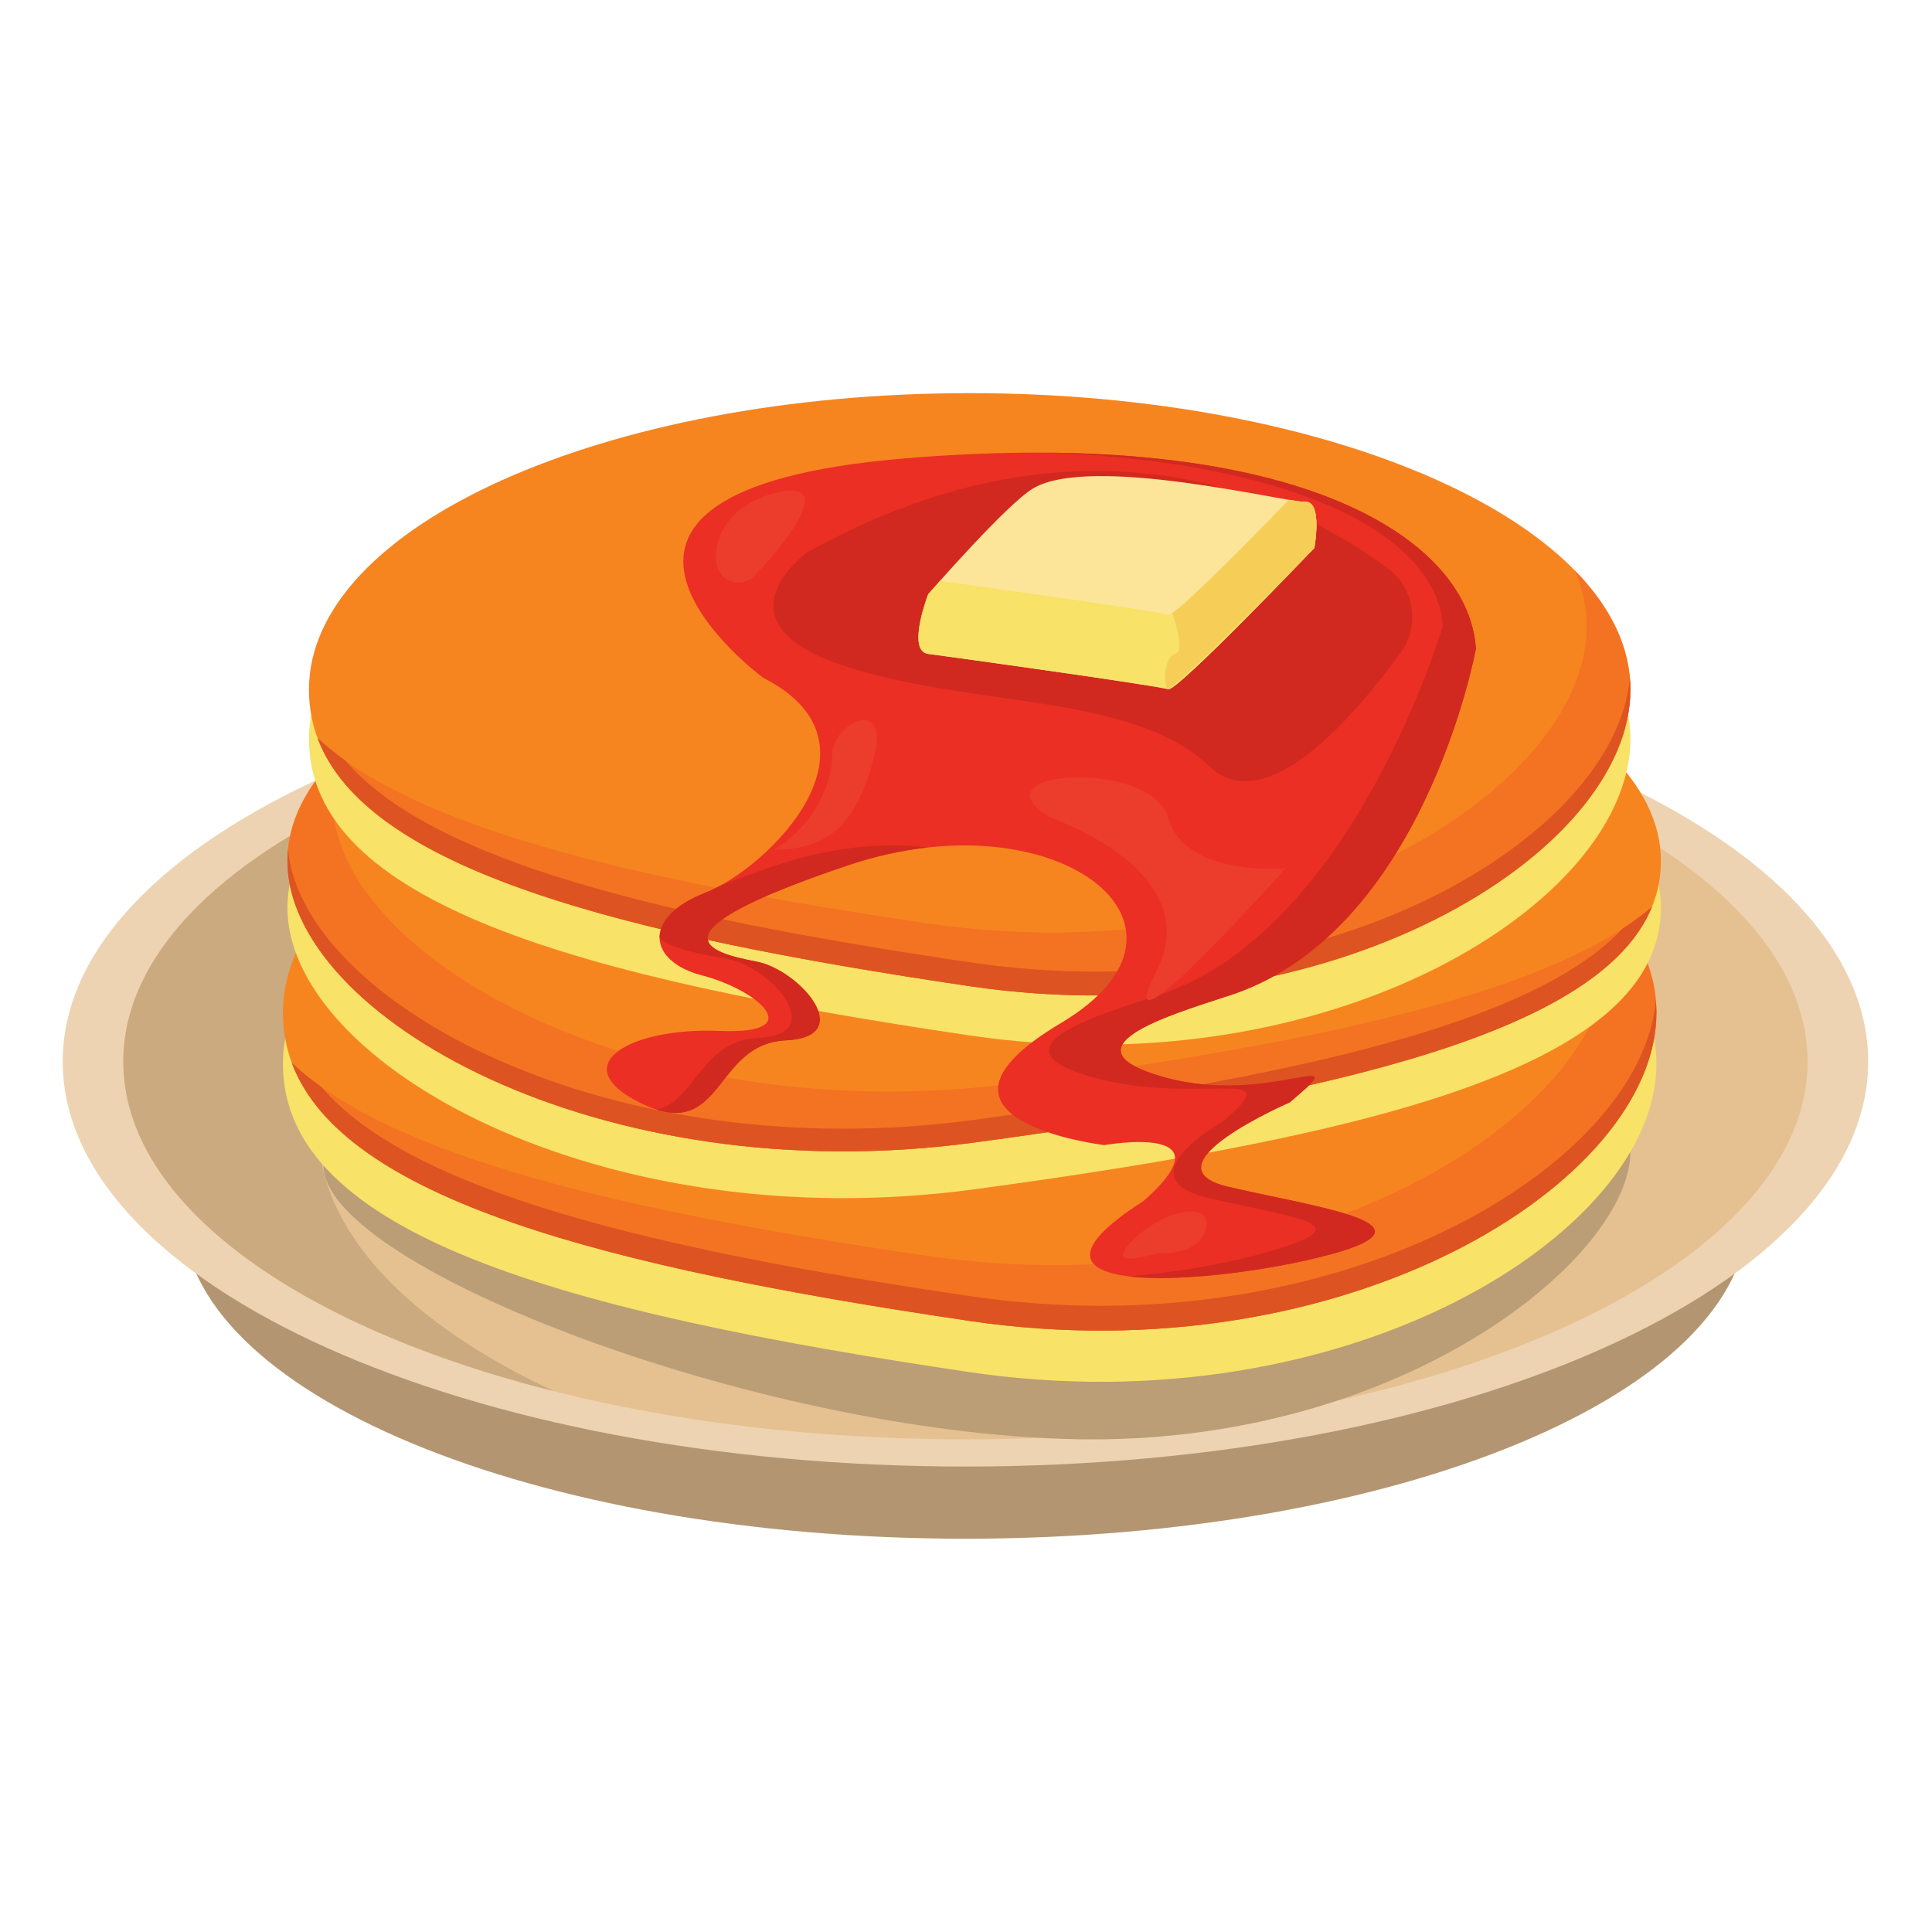 <?xml version="1.0" encoding="UTF-8" standalone="no"?>
<!-- Created with Inkscape (http://www.inkscape.org/) -->

<svg
   version="1.1"
   id="svg2"
   width="2829.333"
   height="2829.333"
   viewBox="0 0 2829.333 2829.333"
   xmlns="http://www.w3.org/2000/svg"
   xmlns:svg="http://www.w3.org/2000/svg">
  <defs
     id="defs6" />
  <g
     id="g10"
     transform="matrix(1.333,0,0,-1.333,0,2829.333)">
    <g
       id="g12"
       transform="scale(0.1)">
      <path
         d="m 19204.8,7898 c 0,-1975.7 -3849.5,-3577.4 -8598.2,-3577.4 -4748.68,0 -8598.22,1601.7 -8598.22,3577.4 0,1975.7 3849.54,3577.3 8598.22,3577.3 4748.7,0 8598.2,-1601.6 8598.2,-3577.3"
         style="fill:#b39671;fill-opacity:1;fill-rule:nonzero;stroke:none"
         id="path14" />
      <path
         d="m 20524.2,9562.6 c 0,-2457.1 -4440.3,-4449 -9917.6,-4449 -5477.31,0 -9917.573,1991.9 -9917.573,4449 0,2457.2 4440.263,4449 9917.573,4449 5477.3,0 9917.6,-1991.8 9917.6,-4449"
         style="fill:#edd3b1;fill-opacity:1;fill-rule:nonzero;stroke:none"
         id="path16" />
      <path
         d="m 19858.4,9562.6 c 0,-2292.1 -4142.1,-4150.4 -9251.8,-4150.4 -5109.63,0 -9251.81,1858.3 -9251.81,4150.4 0,2292.2 4142.18,4150.3 9251.81,4150.3 5109.7,0 9251.8,-1858.1 9251.8,-4150.3"
         style="fill:#e5c191;fill-opacity:1;fill-rule:nonzero;stroke:none"
         id="path18" />
      <path
         d="m 3496.89,8821.1 c 0,2292.2 4142.18,4150.3 9251.81,4150.3 1640.3,0 3180.5,-191.7 4516.4,-527.5 -1682.7,782.3 -4043.7,1269 -6658.5,1269 -5109.63,0 -9251.81,-1858.1 -9251.81,-4150.3 0,-1556.3 1909.98,-2912.4 4735.45,-3622.8 -1605.46,746.5 -2593.35,1762.1 -2593.35,2881.3"
         style="fill:#cbaa80;fill-opacity:1;fill-rule:nonzero;stroke:none"
         id="path20" />
      <path
         d="m 17911.9,8571.3 c 0,-1135.7 -2429.7,-3159.1 -5905.6,-3159.1 -3475.75,0 -8452.55,1873.2 -8452.55,3008.9 0,1135.8 3941.99,1326.4 7417.75,1326.4 3475.9,0 6940.4,-40.4 6940.4,-1176.2"
         style="fill:#bb9d76;fill-opacity:1;fill-rule:nonzero;stroke:none"
         id="path22" />
      <path
         d="m 18197.8,9536.6 c 0,-1870 -3422.6,-3994.7 -7544.7,-3385.9 -4481.51,661.8 -7544.7,1515.9 -7544.7,3385.9 0,1869.9 3377.87,3385.8 7544.7,3385.8 4166.8,0 7544.7,-1515.9 7544.7,-3385.8"
         style="fill:#f8e267;fill-opacity:1;fill-rule:nonzero;stroke:none"
         id="path24" />
      <path
         d="m 18197.8,10099.3 c 0,-1870 -3422.6,-3994.7 -7544.7,-3385.9 -4481.51,661.9 -7544.7,1515.9 -7544.7,3385.9 0,1869.9 3377.87,3385.8 7544.7,3385.8 4166.8,0 7544.7,-1515.9 7544.7,-3385.8"
         style="fill:#f68520;fill-opacity:1;fill-rule:nonzero;stroke:none"
         id="path26" />
      <path
         d="m 17561.7,11461.6 c 89.1,-208.1 136.3,-422.9 136.3,-642.6 0,-1870 -3422.6,-3994.7 -7544.7,-3385.9 -3310.68,489 -5846.93,1082.9 -6946.44,2113.7 556.1,-1493.3 3431.93,-2240.5 7446.24,-2833.4 4122.1,-608.8 7544.7,1515.9 7544.7,3385.9 0,484.6 -227.4,945.4 -636.1,1362.3"
         style="fill:#f47322;fill-opacity:1;fill-rule:nonzero;stroke:none"
         id="path28" />
      <path
         d="M 10653.1,6986.1 C 7146.53,7504 4508.78,8139.6 3526.96,9287.5 c -117.08,83.3 -224.36,169.5 -320.1,259.3 556.1,-1493.3 3431.93,-2240.5 7446.24,-2833.4 4122.1,-608.8 7544.7,1515.9 7544.7,3385.9 0,45.5 -2.6,90.7 -6.6,135.8 -160.8,-1834.9 -3516.2,-3843 -7538.1,-3249"
         style="fill:#dd5321;fill-opacity:1;fill-rule:nonzero;stroke:none"
         id="path30" />
      <path
         d="m 3157.63,11253 c 0,-1708.8 3422.6,-3650.3 7544.77,-3094 4481.5,604.8 7544.7,1385.2 7544.7,3094 0,1708.8 -3377.9,3094.1 -7544.7,3094.1 -4166.87,0 -7544.77,-1385.3 -7544.77,-3094.1"
         style="fill:#f8e267;fill-opacity:1;fill-rule:nonzero;stroke:none"
         id="path32" />
      <path
         d="m 3157.63,11767.3 c 0,-1708.8 3422.6,-3650.4 7544.77,-3094 4481.5,604.8 7544.7,1385.2 7544.7,3094 0,1708.7 -3377.9,3094 -7544.7,3094 -4166.87,0 -7544.77,-1385.3 -7544.77,-3094"
         style="fill:#f68520;fill-opacity:1;fill-rule:nonzero;stroke:none"
         id="path34" />
      <path
         d="m 3793.8,13012.2 c -89.08,-190.2 -136.29,-386.4 -136.29,-587.3 0,-1708.7 3422.6,-3650.3 7544.69,-3094 3310.7,446.8 5846.9,989.6 6946.4,1931.5 -556.1,-1364.6 -3431.9,-2047.4 -7446.2,-2589.1 -4122.17,-556.4 -7544.77,1385.2 -7544.77,3094 0,442.9 227.41,863.9 636.17,1244.9"
         style="fill:#f47322;fill-opacity:1;fill-rule:nonzero;stroke:none"
         id="path36" />
      <path
         d="m 10702.4,8922.4 c 3506.5,473.3 6144.3,1054.2 7126.1,2103 117.1,76.2 224.4,155 320.1,237 -556.1,-1364.6 -3431.9,-2047.4 -7446.2,-2589.1 -4122.17,-556.4 -7544.77,1385.2 -7544.77,3094 0,41.6 2.65,82.9 6.63,124.1 160.77,-1676.7 3516.17,-3511.8 7538.14,-2969"
         style="fill:#dd5321;fill-opacity:1;fill-rule:nonzero;stroke:none"
         id="path38" />
      <path
         d="m 17911.9,13107.2 c 0,-1799.1 -3292.9,-3843.2 -7258.8,-3257.5 -4311.69,636.8 -7258.81,1458.4 -7258.81,3257.5 0,1799.1 3249.89,3257.6 7258.81,3257.6 4009,0 7258.8,-1458.5 7258.8,-3257.6"
         style="fill:#f8e267;fill-opacity:1;fill-rule:nonzero;stroke:none"
         id="path40" />
      <path
         d="m 17911.9,13648.6 c 0,-1799.1 -3292.9,-3843.3 -7258.8,-3257.5 -4311.69,636.8 -7258.81,1458.4 -7258.81,3257.5 0,1799.1 3249.89,3257.6 7258.81,3257.6 4009,0 7258.8,-1458.5 7258.8,-3257.6"
         style="fill:#f68520;fill-opacity:1;fill-rule:nonzero;stroke:none"
         id="path42" />
      <path
         d="m 17299.9,14959.3 c 85.7,-200.2 131.1,-406.8 131.1,-618.2 0,-1799.2 -3292.9,-3843.3 -7258.8,-3257.6 -3185.2,470.4 -5625.32,1041.9 -6683.15,2033.6 535.02,-1436.7 3301.87,-2155.6 7164.05,-2726 3965.9,-585.8 7258.8,1458.4 7258.8,3257.5 0,466.3 -218.8,909.7 -612,1310.7"
         style="fill:#f47322;fill-opacity:1;fill-rule:nonzero;stroke:none"
         id="path44" />
      <path
         d="m 10653.1,10653.4 c -3373.71,498.3 -5911.49,1109.9 -6856.11,2214.2 -112.61,80.1 -215.86,163.1 -307.94,249.5 535.02,-1436.7 3301.87,-2155.6 7164.05,-2726 3965.9,-585.8 7258.8,1458.4 7258.8,3257.5 0,43.8 -2.5,87.4 -6.3,130.7 -154.7,-1765.3 -3383,-3697.4 -7252.5,-3125.9"
         style="fill:#dd5321;fill-opacity:1;fill-rule:nonzero;stroke:none"
         id="path46" />
      <path
         d="m 8383.31,13779.9 c 0,0 -2771.98,2044.9 1545.05,2408.5 4317.04,363.5 6210.44,-874.6 6286.24,-2090.4 0,0 -577.4,-3163.9 -2758,-3825.3 -619.9,-203.9 -1814.7,-562.2 -660.2,-883.4 1154.6,-321.2 2145.7,377 1373.2,-274.6 0,0 -1628.3,-704.4 -674,-927.9 954.3,-223.5 2358.4,-405.1 1126.3,-741.2 -1232.1,-336.2 -3802.2,-527.3 -2057.9,586.2 977,863.1 -431.7,613.2 -431.7,613.2 0,0 -2272.11,272.6 -477.1,1340.5 1794.9,1067.9 -53.1,2504.5 -2340.33,1733.2 -2287.21,-771.3 -1481.01,-966.4 -1005.35,-1057.4 475.68,-90.9 1115.82,-828.9 322.14,-865.9 C 7838,9758.3 7950.5,8677.1 7065.49,9094.1 c -885.03,417 -155.96,847 840.67,805.4 996.63,-41.6 408.72,454.4 -189.32,608.5 -598.08,154.2 -666.51,636.3 30.27,908.9 696.78,272.7 2067.64,1635.9 636.2,2363"
         style="fill:#eb2f24;fill-opacity:1;fill-rule:nonzero;stroke:none"
         id="path48" />
      <path
         d="m 9314.87,11718.7 c 302.99,102.2 598.12,165.3 878.23,196 -484.81,57.7 -1060.03,8.4 -1666.14,-196 -256.41,-86.4 -467.6,-165.3 -640.36,-237.3 -48.6,-25.6 -95.4,-47.2 -139.49,-64.5 -43.28,-16.9 -83.59,-34.7 -121.05,-53.1 l -1.72,-0.9 c -259.29,-128 -378.74,-288.7 -377.76,-439 124.02,-133.1 529.28,-193.6 754.01,-236.5 475.68,-90.9 1115.79,-828.9 322.13,-866 -620,-29 -687.04,-695.1 -1108.54,-786.4 725.89,-231.7 671.42,725.5 1417.48,760.4 793.68,37 153.54,775 -322.14,865.9 -475.66,91 -1281.84,286.1 1005.35,1057.4"
         style="fill:#d1291f;fill-opacity:1;fill-rule:nonzero;stroke:none"
         id="path50" />
      <path
         d="m 13495.6,8186.8 c -954.3,223.5 674,927.9 674,927.9 772.5,651.6 -218.6,-46.6 -1373.2,274.6 -1154.5,321.2 40.3,679.5 660.2,883.4 2180.6,661.4 2758,3825.3 2758,3825.3 -65.7,1054.7 -1499.7,2125.9 -4696.7,2154 2787.3,-110.5 4272.7,-935.7 4333.1,-1904.9 0,0 -1001.7,-3413 -3182.3,-4074.4 -620,-203.9 -1814.7,-562.2 -660.2,-883.4 1154.5,-321.2 2191.4,160.2 1418.9,-491.3 0,0 -1099.5,-612.5 -145.2,-836.1 954.3,-223.5 1783.9,-280.1 551.8,-616.3 -401.6,-109.6 -945.2,-203.7 -1435.4,-242.3 567.6,-69.7 1578.5,66.4 2223.3,242.3 1232.1,336.2 -172,517.7 -1126.3,741.2"
         style="fill:#d1291f;fill-opacity:1;fill-rule:nonzero;stroke:none"
         id="path52" />
      <path
         d="m 8869.1,15157.9 c 0,0 -1042.6,-752.3 362.92,-1233.7 1405.48,-481.5 3188.98,-296.8 4057.18,-1119.7 616.1,-583.8 1587.6,547 2100.1,1253.3 212.9,293.4 150.6,705.2 -140.5,921.4 -953,708.1 -3257,1915.5 -6379.7,178.7"
         style="fill:#d1291f;fill-opacity:1;fill-rule:nonzero;stroke:none"
         id="path54" />
      <path
         d="m 8283.62,14895.1 c -111.64,-111.9 -300.26,-89.6 -378.63,47.7 -114.67,200.8 -10.42,698.1 591.93,862.4 745.86,203.4 98.27,-597.8 -213.3,-910.1"
         style="fill:#ec3c2b;fill-opacity:1;fill-rule:nonzero;stroke:none"
         id="path56" />
      <path
         d="m 8497.07,11891.4 c 295.22,142.7 643.62,597.1 643.62,1031 0,367.1 643.77,666.5 461.99,-17.9 -181.77,-684.5 -461.72,-1018.8 -1105.61,-1013.1"
         style="fill:#ec3c2b;fill-opacity:1;fill-rule:nonzero;stroke:none"
         id="path58" />
      <path
         d="m 11549.1,12239.1 c 0,0 1726.8,-585.8 1151.2,-1694.3 -575.6,-1108.6 1423.9,1143 1423.9,1143 0,0 -1106.9,-103.4 -1287.5,551.3 -180.7,654.7 -2195.4,531.9 -1287.6,0"
         style="fill:#ec3c2b;fill-opacity:1;fill-rule:nonzero;stroke:none"
         id="path60" />
      <path
         d="m 12719.7,7459 c 0,0 -640.4,-212.1 -261.7,151.4 378.7,363.5 878.5,409 787.6,106 -90.8,-302.9 -525.9,-257.4 -525.9,-257.4"
         style="fill:#ec3c2b;fill-opacity:1;fill-rule:nonzero;stroke:none"
         id="path62" />
      <path
         d="m 10197.7,14697.5 c 0,0 -242.33,-625.9 0,-656.2 242.4,-30.3 2544.8,-352.1 2635.7,-388.1 90.9,-36.1 1605.6,1551.4 1605.6,1551.4 0,0 95.7,517.7 -99.4,507.1 -195.1,-10.7 -2354.5,526.9 -2990.6,147.3 -293.9,-175.4 -1151.3,-1161.5 -1151.3,-1161.5"
         style="fill:#fce498;fill-opacity:1;fill-rule:nonzero;stroke:none"
         id="path64" />
      <path
         d="m 14339.6,15711.7 c -26.3,-1.5 -89.3,7.3 -178.5,22.2 -441.8,-455.8 -1261.6,-1289 -1327.7,-1262.8 -81.9,32.5 -1960.7,297.1 -2507.8,371.2 -78.6,-88.1 -127.9,-144.8 -127.9,-144.8 0,0 -242.33,-625.9 0,-656.2 242.4,-30.3 2544.8,-352.1 2635.7,-388.1 90.9,-36.1 1605.6,1551.4 1605.6,1551.4 0,0 95.7,517.7 -99.4,507.1"
         style="fill:#f8e267;fill-opacity:1;fill-rule:nonzero;stroke:none"
         id="path66" />
      <path
         d="m 14339.6,15711.7 c -26.3,-1.5 -89.3,7.3 -178.5,22.2 -395,-407.6 -1091.8,-1116.3 -1282.3,-1243.2 0,0 146.9,-413 39.8,-442.5 -141.9,-39.1 -136.1,-371.9 -85.2,-395 269.3,178.8 1605.6,1551.4 1605.6,1551.4 0,0 95.7,517.7 -99.4,507.1"
         style="fill:#f6ce57;fill-opacity:1;fill-rule:nonzero;stroke:none"
         id="path68" />
    </g>
  </g>
</svg>
